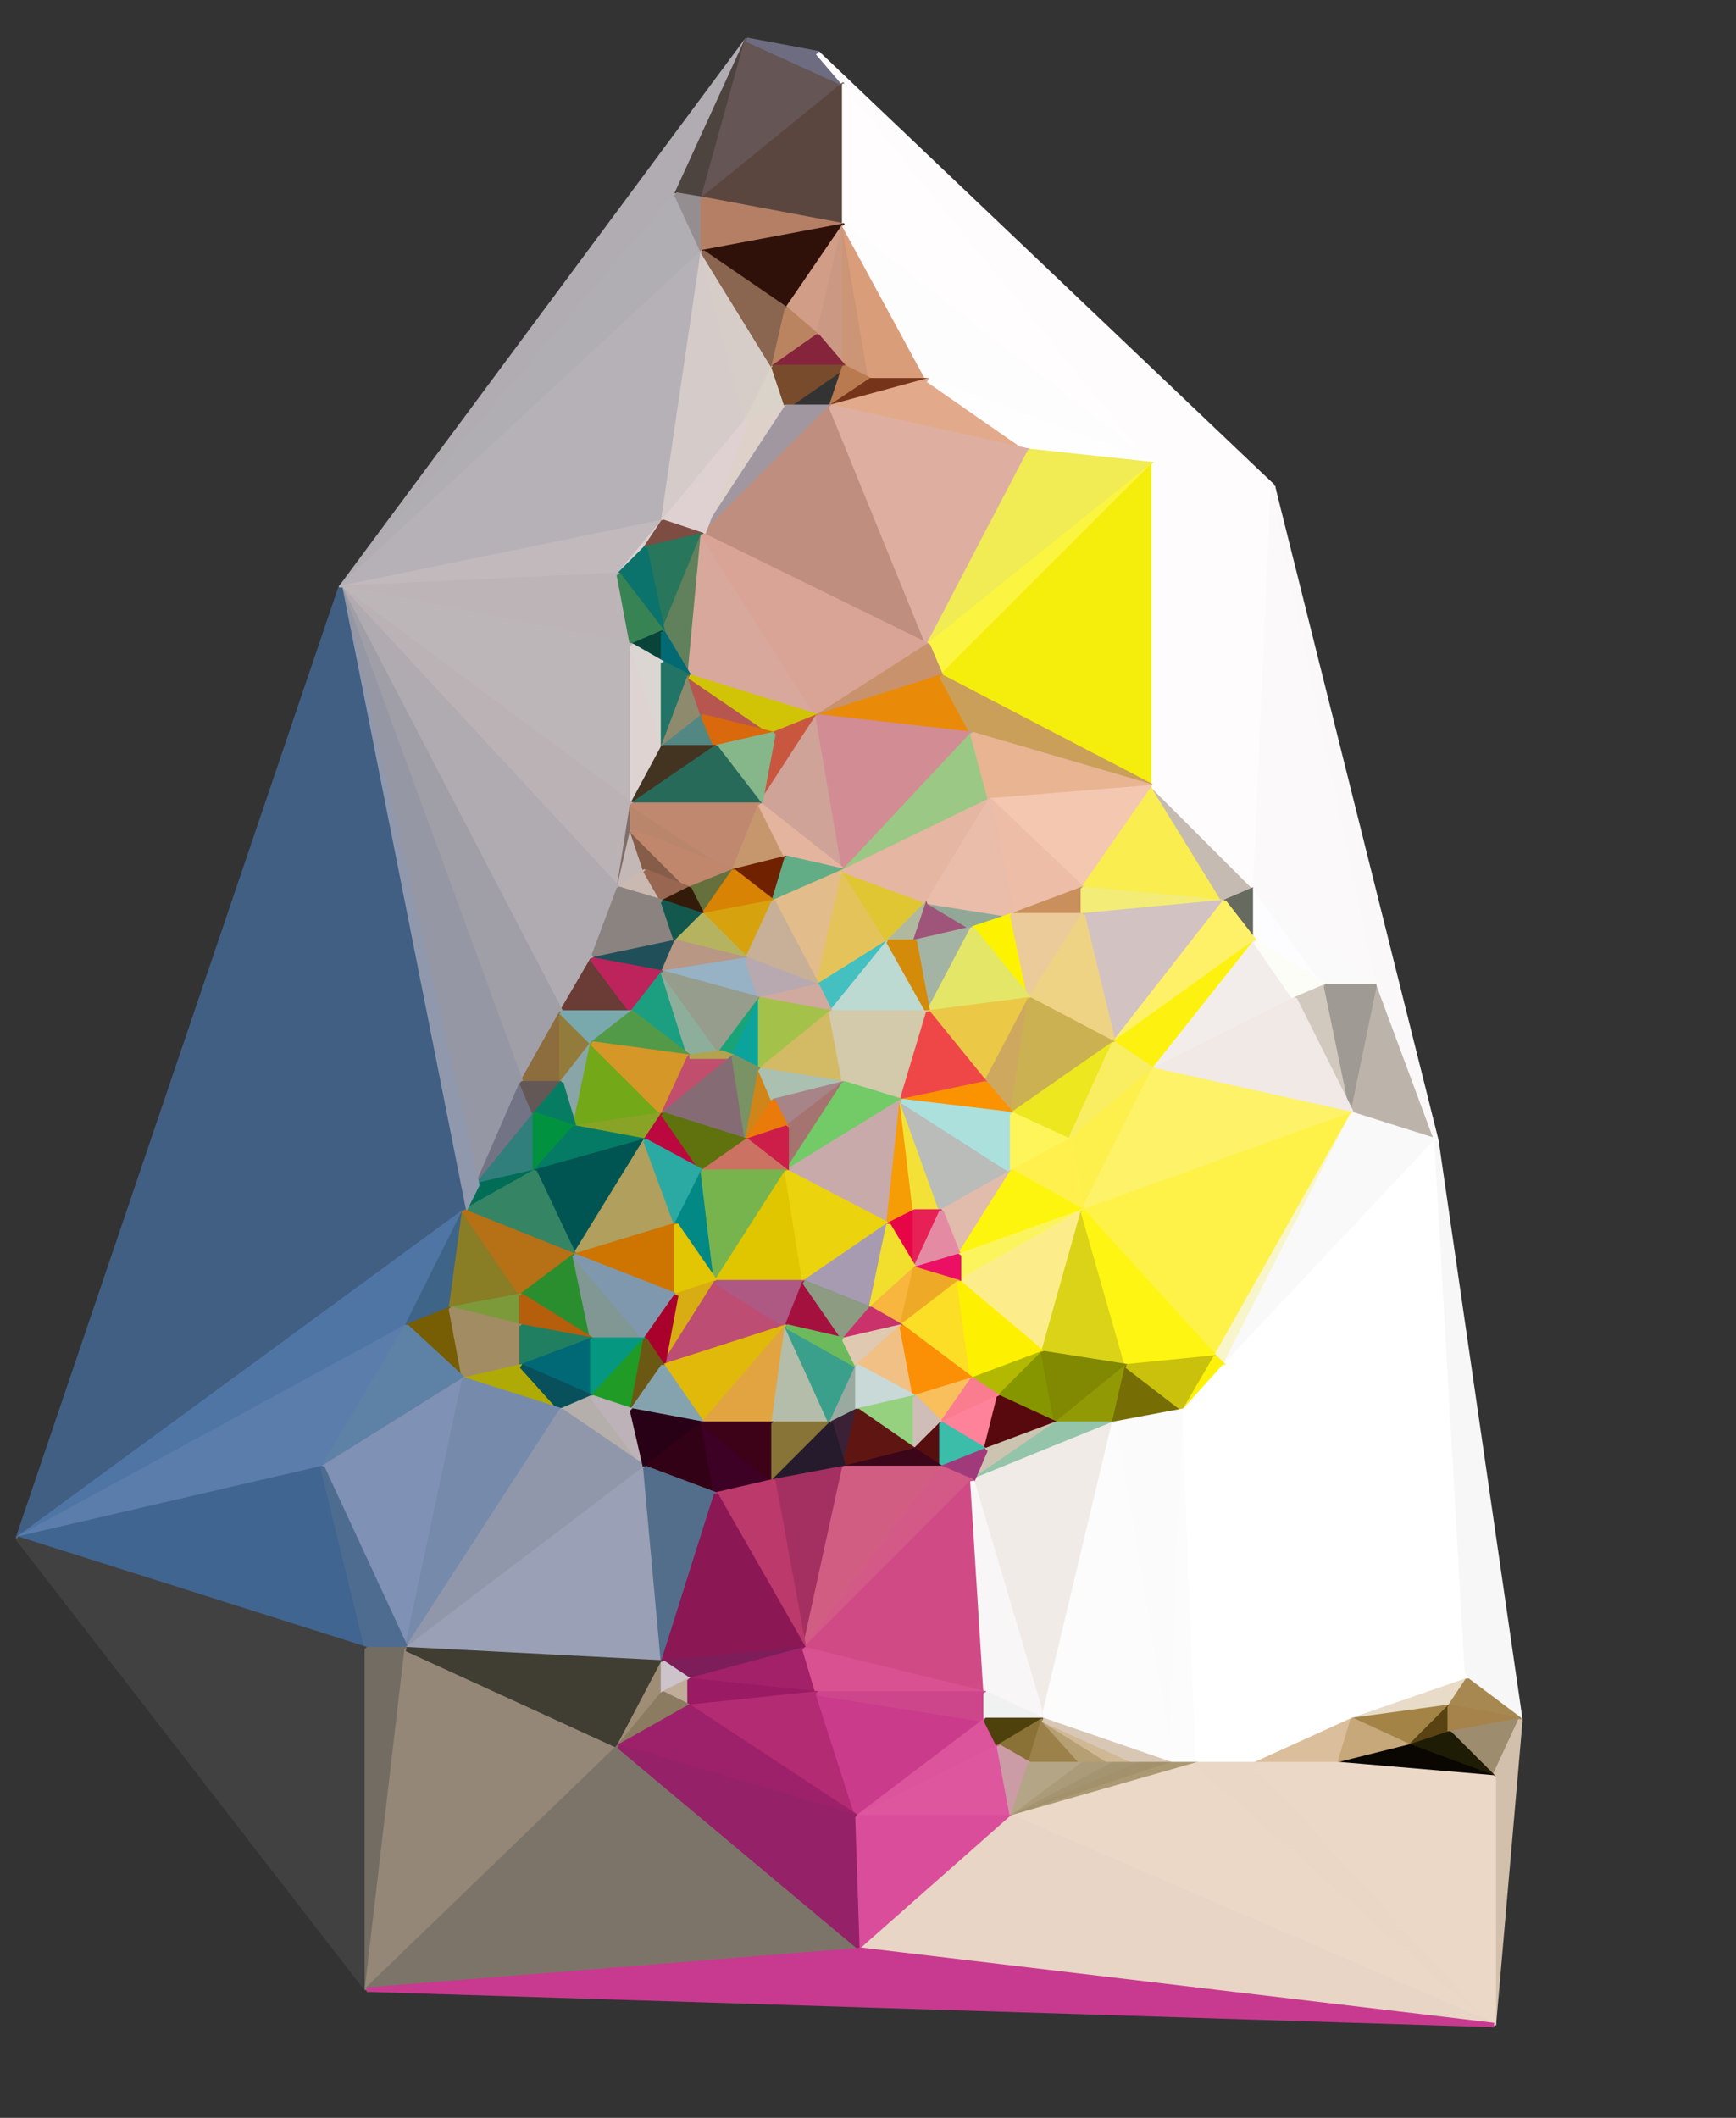 

	<svg shape-rendering="geometricPrecision" id="svgElem" xmlns="http://www.w3.org/2000/svg" width="392.78" height="479"><rect width="100%" height="100%" fill="#333333" stroke="none"/><g id="polygons"><polygon points="169,9,77,133,153,44" style="fill:rgb(177,172,178);stroke-linejoin:bevel;stroke-width: 1px;stroke: rgb(177,172,178);"></polygon><polygon points="169,9,153,44,159,45" style="fill:rgb(77,68,63);stroke-linejoin:bevel;stroke-width: 1px;stroke: rgb(77,68,63);"></polygon><polygon points="169,9,159,45,191,19" style="fill:rgb(101,85,85);stroke-linejoin:bevel;stroke-width: 1px;stroke: rgb(101,85,85);"></polygon><polygon points="169,9,191,19,185,12" style="fill:rgb(110,108,129);stroke-linejoin:bevel;stroke-width: 1px;stroke: rgb(110,108,129);"></polygon><polygon points="185,12,191,19,288,110" style="fill:rgb(254,252,253);stroke-linejoin:bevel;stroke-width: 1px;stroke: rgb(254,252,253);"></polygon><polygon points="191,19,159,45,191,51" style="fill:rgb(91,70,63);stroke-linejoin:bevel;stroke-width: 1px;stroke: rgb(91,70,63);"></polygon><polygon points="191,19,191,51,261,105" style="fill:rgb(255,253,254);stroke-linejoin:bevel;stroke-width: 1px;stroke: rgb(255,253,254);"></polygon><polygon points="191,19,261,105,288,110" style="fill:rgb(254,252,253);stroke-linejoin:bevel;stroke-width: 1px;stroke: rgb(254,252,253);"></polygon><polygon points="153,44,77,133,159,57" style="fill:rgb(177,174,179);stroke-linejoin:bevel;stroke-width: 1px;stroke: rgb(177,174,179);"></polygon><polygon points="153,44,159,57,159,45" style="fill:rgb(148,142,145);stroke-linejoin:bevel;stroke-width: 1px;stroke: rgb(148,142,145);"></polygon><polygon points="191,51,159,45,159,57" style="fill:rgb(181,127,101);stroke-linejoin:bevel;stroke-width: 1px;stroke: rgb(181,127,101);"></polygon><polygon points="191,51,159,57,178,70" style="fill:rgb(47,17,10);stroke-linejoin:bevel;stroke-width: 1px;stroke: rgb(47,17,10);"></polygon><polygon points="191,51,178,70,185,76" style="fill:rgb(209,157,134);stroke-linejoin:bevel;stroke-width: 1px;stroke: rgb(209,157,134);"></polygon><polygon points="191,51,185,76,191,83" style="fill:rgb(203,153,131);stroke-linejoin:bevel;stroke-width: 1px;stroke: rgb(203,153,131);"></polygon><polygon points="191,51,191,83,197,86" style="fill:rgb(204,149,117);stroke-linejoin:bevel;stroke-width: 1px;stroke: rgb(204,149,117);"></polygon><polygon points="191,51,197,86,210,86" style="fill:rgb(218,157,122);stroke-linejoin:bevel;stroke-width: 1px;stroke: rgb(218,157,122);"></polygon><polygon points="191,51,210,86,261,105" style="fill:rgb(254,253,254);stroke-linejoin:bevel;stroke-width: 1px;stroke: rgb(254,253,254);"></polygon><polygon points="159,57,77,133,150,118" style="fill:rgb(182,177,183);stroke-linejoin:bevel;stroke-width: 1px;stroke: rgb(182,177,183);"></polygon><polygon points="159,57,150,118,169,95" style="fill:rgb(213,203,201);stroke-linejoin:bevel;stroke-width: 1px;stroke: rgb(213,203,201);"></polygon><polygon points="159,57,169,95,175,83" style="fill:rgb(215,205,200);stroke-linejoin:bevel;stroke-width: 1px;stroke: rgb(215,205,200);"></polygon><polygon points="159,57,175,83,178,70" style="fill:rgb(138,101,79);stroke-linejoin:bevel;stroke-width: 1px;stroke: rgb(138,101,79);"></polygon><polygon points="178,70,175,83,185,76" style="fill:rgb(186,132,97);stroke-linejoin:bevel;stroke-width: 1px;stroke: rgb(186,132,97);"></polygon><polygon points="185,76,175,83,191,83" style="fill:rgb(134,36,60);stroke-linejoin:bevel;stroke-width: 1px;stroke: rgb(134,36,60);"></polygon><polygon points="175,83,169,95,178,92" style="fill:rgb(218,211,201);stroke-linejoin:bevel;stroke-width: 1px;stroke: rgb(218,211,201);"></polygon><polygon points="175,83,178,92,191,83" style="fill:rgb(119,75,44);stroke-linejoin:bevel;stroke-width: 1px;stroke: rgb(119,75,44);"></polygon><polygon points="191,83,188,92,197,86" style="fill:rgb(185,122,80);stroke-linejoin:bevel;stroke-width: 1px;stroke: rgb(185,122,80);"></polygon><polygon points="197,86,188,92,210,86" style="fill:rgb(118,53,27);stroke-linejoin:bevel;stroke-width: 1px;stroke: rgb(118,53,27);"></polygon><polygon points="210,86,188,92,233,102" style="fill:rgb(226,170,139);stroke-linejoin:bevel;stroke-width: 1px;stroke: rgb(226,170,139);"></polygon><polygon points="210,86,233,102,261,105" style="fill:rgb(254,254,255);stroke-linejoin:bevel;stroke-width: 1px;stroke: rgb(254,254,255);"></polygon><polygon points="178,92,169,95,159,121" style="fill:rgb(221,209,202);stroke-linejoin:bevel;stroke-width: 1px;stroke: rgb(221,209,202);"></polygon><polygon points="178,92,159,121,188,92" style="fill:rgb(161,151,160);stroke-linejoin:bevel;stroke-width: 1px;stroke: rgb(161,151,160);"></polygon><polygon points="188,92,159,121,210,146" style="fill:rgb(191,142,127);stroke-linejoin:bevel;stroke-width: 1px;stroke: rgb(191,142,127);"></polygon><polygon points="188,92,210,146,233,102" style="fill:rgb(222,175,161);stroke-linejoin:bevel;stroke-width: 1px;stroke: rgb(222,175,161);"></polygon><polygon points="169,95,150,118,159,121" style="fill:rgb(223,209,209);stroke-linejoin:bevel;stroke-width: 1px;stroke: rgb(223,209,209);"></polygon><polygon points="233,102,210,146,261,105" style="fill:rgb(241,235,84);stroke-linejoin:bevel;stroke-width: 1px;stroke: rgb(241,235,84);"></polygon><polygon points="261,105,210,146,213,153" style="fill:rgb(251,245,65);stroke-linejoin:bevel;stroke-width: 1px;stroke: rgb(251,245,65);"></polygon><polygon points="261,105,213,153,261,178" style="fill:rgb(245,237,11);stroke-linejoin:bevel;stroke-width: 1px;stroke: rgb(245,237,11);"></polygon><polygon points="261,105,261,178,288,110" style="fill:rgb(254,252,253);stroke-linejoin:bevel;stroke-width: 1px;stroke: rgb(254,252,253);"></polygon><polygon points="150,118,77,133,140,130" style="fill:rgb(193,185,187);stroke-linejoin:bevel;stroke-width: 1px;stroke: rgb(193,185,187);"></polygon><polygon points="150,118,140,130,146,124" style="fill:rgb(219,209,209);stroke-linejoin:bevel;stroke-width: 1px;stroke: rgb(219,209,209);"></polygon><polygon points="150,118,146,124,159,121" style="fill:rgb(125,76,67);stroke-linejoin:bevel;stroke-width: 1px;stroke: rgb(125,76,67);"></polygon><polygon points="159,121,146,124,150,143" style="fill:rgb(40,118,91);stroke-linejoin:bevel;stroke-width: 1px;stroke: rgb(40,118,91);"></polygon><polygon points="159,121,150,143,156,153" style="fill:rgb(96,129,92);stroke-linejoin:bevel;stroke-width: 1px;stroke: rgb(96,129,92);"></polygon><polygon points="159,121,156,153,185,162" style="fill:rgb(216,168,156);stroke-linejoin:bevel;stroke-width: 1px;stroke: rgb(216,168,156);"></polygon><polygon points="159,121,185,162,210,146" style="fill:rgb(217,164,150);stroke-linejoin:bevel;stroke-width: 1px;stroke: rgb(217,164,150);"></polygon><polygon points="146,124,140,130,150,143" style="fill:rgb(11,115,108);stroke-linejoin:bevel;stroke-width: 1px;stroke: rgb(11,115,108);"></polygon><polygon points="140,130,77,133,143,146" style="fill:rgb(189,180,183);stroke-linejoin:bevel;stroke-width: 1px;stroke: rgb(189,180,183);"></polygon><polygon points="140,130,143,146,150,143" style="fill:rgb(56,131,83);stroke-linejoin:bevel;stroke-width: 1px;stroke: rgb(56,131,83);"></polygon><polygon points="150,143,143,146,150,150" style="fill:rgb(8,68,57);stroke-linejoin:bevel;stroke-width: 1px;stroke: rgb(8,68,57);"></polygon><polygon points="150,143,150,150,156,153" style="fill:rgb(3,106,115);stroke-linejoin:bevel;stroke-width: 1px;stroke: rgb(3,106,115);"></polygon><polygon points="143,146,77,133,143,182" style="fill:rgb(189,182,185);stroke-linejoin:bevel;stroke-width: 1px;stroke: rgb(189,182,185);"></polygon><polygon points="143,146,143,182,150,169" style="fill:rgb(222,211,209);stroke-linejoin:bevel;stroke-width: 1px;stroke: rgb(222,211,209);"></polygon><polygon points="143,146,150,169,150,150" style="fill:rgb(220,214,210);stroke-linejoin:bevel;stroke-width: 1px;stroke: rgb(220,214,210);"></polygon><polygon points="210,146,185,162,213,153" style="fill:rgb(200,147,108);stroke-linejoin:bevel;stroke-width: 1px;stroke: rgb(200,147,108);"></polygon><polygon points="150,150,150,169,156,153" style="fill:rgb(33,116,102);stroke-linejoin:bevel;stroke-width: 1px;stroke: rgb(33,116,102);"></polygon><polygon points="156,153,150,169,159,162" style="fill:rgb(142,138,109);stroke-linejoin:bevel;stroke-width: 1px;stroke: rgb(142,138,109);"></polygon><polygon points="156,153,159,162,175,166" style="fill:rgb(183,86,79);stroke-linejoin:bevel;stroke-width: 1px;stroke: rgb(183,86,79);"></polygon><polygon points="156,153,175,166,185,162" style="fill:rgb(209,196,6);stroke-linejoin:bevel;stroke-width: 1px;stroke: rgb(209,196,6);"></polygon><polygon points="213,153,185,162,220,166" style="fill:rgb(233,139,9);stroke-linejoin:bevel;stroke-width: 1px;stroke: rgb(233,139,9);"></polygon><polygon points="213,153,220,166,261,178" style="fill:rgb(201,159,90);stroke-linejoin:bevel;stroke-width: 1px;stroke: rgb(201,159,90);"></polygon><polygon points="159,162,150,169,162,169" style="fill:rgb(82,135,132);stroke-linejoin:bevel;stroke-width: 1px;stroke: rgb(82,135,132);"></polygon><polygon points="159,162,162,169,175,166" style="fill:rgb(217,105,12);stroke-linejoin:bevel;stroke-width: 1px;stroke: rgb(217,105,12);"></polygon><polygon points="185,162,175,166,172,182" style="fill:rgb(201,87,64);stroke-linejoin:bevel;stroke-width: 1px;stroke: rgb(201,87,64);"></polygon><polygon points="185,162,172,182,191,197" style="fill:rgb(208,163,153);stroke-linejoin:bevel;stroke-width: 1px;stroke: rgb(208,163,153);"></polygon><polygon points="185,162,191,197,220,166" style="fill:rgb(210,140,147);stroke-linejoin:bevel;stroke-width: 1px;stroke: rgb(210,140,147);"></polygon><polygon points="175,166,162,169,172,182" style="fill:rgb(133,183,139);stroke-linejoin:bevel;stroke-width: 1px;stroke: rgb(133,183,139);"></polygon><polygon points="220,166,191,197,224,181" style="fill:rgb(155,200,132);stroke-linejoin:bevel;stroke-width: 1px;stroke: rgb(155,200,132);"></polygon><polygon points="220,166,224,181,261,178" style="fill:rgb(232,180,146);stroke-linejoin:bevel;stroke-width: 1px;stroke: rgb(232,180,146);"></polygon><polygon points="150,169,143,182,162,169" style="fill:rgb(67,52,34);stroke-linejoin:bevel;stroke-width: 1px;stroke: rgb(67,52,34);"></polygon><polygon points="162,169,143,182,172,182" style="fill:rgb(40,106,89);stroke-linejoin:bevel;stroke-width: 1px;stroke: rgb(40,106,89);"></polygon><polygon points="261,178,224,181,245,201" style="fill:rgb(244,199,176);stroke-linejoin:bevel;stroke-width: 1px;stroke: rgb(244,199,176);"></polygon><polygon points="261,178,245,201,277,204" style="fill:rgb(250,237,79);stroke-linejoin:bevel;stroke-width: 1px;stroke: rgb(250,237,79);"></polygon><polygon points="261,178,277,204,284,201" style="fill:rgb(197,187,178);stroke-linejoin:bevel;stroke-width: 1px;stroke: rgb(197,187,178);"></polygon><polygon points="261,178,284,201,288,110" style="fill:rgb(254,252,253);stroke-linejoin:bevel;stroke-width: 1px;stroke: rgb(254,252,253);"></polygon><polygon points="143,182,77,133,140,201" style="fill:rgb(187,178,182);stroke-linejoin:bevel;stroke-width: 1px;stroke: rgb(187,178,182);"></polygon><polygon points="143,182,140,201,143,188" style="fill:rgb(126,109,105);stroke-linejoin:bevel;stroke-width: 1px;stroke: rgb(126,109,105);"></polygon><polygon points="143,182,143,188,166,197" style="fill:rgb(186,134,107);stroke-linejoin:bevel;stroke-width: 1px;stroke: rgb(186,134,107);"></polygon><polygon points="143,182,166,197,172,182" style="fill:rgb(192,136,111);stroke-linejoin:bevel;stroke-width: 1px;stroke: rgb(192,136,111);"></polygon><polygon points="172,182,166,197,178,194" style="fill:rgb(198,150,109);stroke-linejoin:bevel;stroke-width: 1px;stroke: rgb(198,150,109);"></polygon><polygon points="172,182,178,194,191,197" style="fill:rgb(228,180,159);stroke-linejoin:bevel;stroke-width: 1px;stroke: rgb(228,180,159);"></polygon><polygon points="143,188,140,201,146,197" style="fill:rgb(196,184,182);stroke-linejoin:bevel;stroke-width: 1px;stroke: rgb(196,184,182);"></polygon><polygon points="143,188,146,197,156,201" style="fill:rgb(133,93,73);stroke-linejoin:bevel;stroke-width: 1px;stroke: rgb(133,93,73);"></polygon><polygon points="143,188,156,201,166,197" style="fill:rgb(192,135,109);stroke-linejoin:bevel;stroke-width: 1px;stroke: rgb(192,135,109);"></polygon><polygon points="178,194,166,197,175,204" style="fill:rgb(112,33,0);stroke-linejoin:bevel;stroke-width: 1px;stroke: rgb(112,33,0);"></polygon><polygon points="178,194,175,204,191,197" style="fill:rgb(98,172,134);stroke-linejoin:bevel;stroke-width: 1px;stroke: rgb(98,172,134);"></polygon><polygon points="146,197,140,201,150,204" style="fill:rgb(202,185,177);stroke-linejoin:bevel;stroke-width: 1px;stroke: rgb(202,185,177);"></polygon><polygon points="146,197,150,204,156,201" style="fill:rgb(153,102,81);stroke-linejoin:bevel;stroke-width: 1px;stroke: rgb(153,102,81);"></polygon><polygon points="166,197,156,201,159,207" style="fill:rgb(101,112,61);stroke-linejoin:bevel;stroke-width: 1px;stroke: rgb(101,112,61);"></polygon><polygon points="166,197,159,207,175,204" style="fill:rgb(216,131,4);stroke-linejoin:bevel;stroke-width: 1px;stroke: rgb(216,131,4);"></polygon><polygon points="191,197,175,204,185,223" style="fill:rgb(226,188,138);stroke-linejoin:bevel;stroke-width: 1px;stroke: rgb(226,188,138);"></polygon><polygon points="191,197,185,223,201,213" style="fill:rgb(229,195,91);stroke-linejoin:bevel;stroke-width: 1px;stroke: rgb(229,195,91);"></polygon><polygon points="191,197,201,213,210,204" style="fill:rgb(225,198,51);stroke-linejoin:bevel;stroke-width: 1px;stroke: rgb(225,198,51);"></polygon><polygon points="191,197,210,204,224,181" style="fill:rgb(229,182,162);stroke-linejoin:bevel;stroke-width: 1px;stroke: rgb(229,182,162);"></polygon><polygon points="140,201,77,133,134,217" style="fill:rgb(176,171,176);stroke-linejoin:bevel;stroke-width: 1px;stroke: rgb(176,171,176);"></polygon><polygon points="140,201,134,217,150,204" style="fill:rgb(138,131,128);stroke-linejoin:bevel;stroke-width: 1px;stroke: rgb(138,131,128);"></polygon><polygon points="156,201,150,204,159,207" style="fill:rgb(51,27,9);stroke-linejoin:bevel;stroke-width: 1px;stroke: rgb(51,27,9);"></polygon><polygon points="245,201,224,181,229,207" style="fill:rgb(237,189,167);stroke-linejoin:bevel;stroke-width: 1px;stroke: rgb(237,189,167);"></polygon><polygon points="245,201,229,207,245,207" style="fill:rgb(201,144,94);stroke-linejoin:bevel;stroke-width: 1px;stroke: rgb(201,144,94);"></polygon><polygon points="245,201,245,207,277,204" style="fill:rgb(243,236,118);stroke-linejoin:bevel;stroke-width: 1px;stroke: rgb(243,236,118);"></polygon><polygon points="284,201,277,204,284,213" style="fill:rgb(102,106,95);stroke-linejoin:bevel;stroke-width: 1px;stroke: rgb(102,106,95);"></polygon><polygon points="284,201,284,213,300,223" style="fill:rgb(253,253,255);stroke-linejoin:bevel;stroke-width: 1px;stroke: rgb(253,253,255);"></polygon><polygon points="284,201,300,223,312,223" style="fill:rgb(250,250,250);stroke-linejoin:bevel;stroke-width: 1px;stroke: rgb(250,250,250);"></polygon><polygon points="284,201,312,223,288,110" style="fill:rgb(251,249,250);stroke-linejoin:bevel;stroke-width: 1px;stroke: rgb(251,249,250);"></polygon><polygon points="150,204,134,217,153,213" style="fill:rgb(138,131,128);stroke-linejoin:bevel;stroke-width: 1px;stroke: rgb(138,131,128);"></polygon><polygon points="150,204,153,213,159,207" style="fill:rgb(19,88,77);stroke-linejoin:bevel;stroke-width: 1px;stroke: rgb(19,88,77);"></polygon><polygon points="175,204,159,207,169,217" style="fill:rgb(214,163,15);stroke-linejoin:bevel;stroke-width: 1px;stroke: rgb(214,163,15);"></polygon><polygon points="175,204,169,217,185,223" style="fill:rgb(199,176,151);stroke-linejoin:bevel;stroke-width: 1px;stroke: rgb(199,176,151);"></polygon><polygon points="210,204,201,213,207,213" style="fill:rgb(176,185,160);stroke-linejoin:bevel;stroke-width: 1px;stroke: rgb(176,185,160);"></polygon><polygon points="210,204,207,213,220,210" style="fill:rgb(158,85,121);stroke-linejoin:bevel;stroke-width: 1px;stroke: rgb(158,85,121);"></polygon><polygon points="210,204,220,210,229,207" style="fill:rgb(145,168,151);stroke-linejoin:bevel;stroke-width: 1px;stroke: rgb(145,168,151);"></polygon><polygon points="210,204,229,207,224,181" style="fill:rgb(234,189,170);stroke-linejoin:bevel;stroke-width: 1px;stroke: rgb(234,189,170);"></polygon><polygon points="277,204,245,207,252,236" style="fill:rgb(210,194,194);stroke-linejoin:bevel;stroke-width: 1px;stroke: rgb(210,194,194);"></polygon><polygon points="277,204,252,236,284,213" style="fill:rgb(254,241,104);stroke-linejoin:bevel;stroke-width: 1px;stroke: rgb(254,241,104);"></polygon><polygon points="159,207,153,213,169,217" style="fill:rgb(182,179,96);stroke-linejoin:bevel;stroke-width: 1px;stroke: rgb(182,179,96);"></polygon><polygon points="229,207,220,210,233,226" style="fill:rgb(253,243,0);stroke-linejoin:bevel;stroke-width: 1px;stroke: rgb(253,243,0);"></polygon><polygon points="229,207,233,226,245,207" style="fill:rgb(235,203,153);stroke-linejoin:bevel;stroke-width: 1px;stroke: rgb(235,203,153);"></polygon><polygon points="245,207,233,226,252,236" style="fill:rgb(239,211,132);stroke-linejoin:bevel;stroke-width: 1px;stroke: rgb(239,211,132);"></polygon><polygon points="220,210,207,213,210,229" style="fill:rgb(164,180,164);stroke-linejoin:bevel;stroke-width: 1px;stroke: rgb(164,180,164);"></polygon><polygon points="220,210,210,229,233,226" style="fill:rgb(228,230,104);stroke-linejoin:bevel;stroke-width: 1px;stroke: rgb(228,230,104);"></polygon><polygon points="153,213,134,217,150,220" style="fill:rgb(32,79,90);stroke-linejoin:bevel;stroke-width: 1px;stroke: rgb(32,79,90);"></polygon><polygon points="153,213,150,220,169,217" style="fill:rgb(184,151,133);stroke-linejoin:bevel;stroke-width: 1px;stroke: rgb(184,151,133);"></polygon><polygon points="201,213,185,223,188,229" style="fill:rgb(67,192,191);stroke-linejoin:bevel;stroke-width: 1px;stroke: rgb(67,192,191);"></polygon><polygon points="201,213,188,229,210,229" style="fill:rgb(188,217,210);stroke-linejoin:bevel;stroke-width: 1px;stroke: rgb(188,217,210);"></polygon><polygon points="201,213,210,229,207,213" style="fill:rgb(211,139,9);stroke-linejoin:bevel;stroke-width: 1px;stroke: rgb(211,139,9);"></polygon><polygon points="284,213,252,236,261,242" style="fill:rgb(253,242,15);stroke-linejoin:bevel;stroke-width: 1px;stroke: rgb(253,242,15);"></polygon><polygon points="284,213,261,242,293,226" style="fill:rgb(242,237,234);stroke-linejoin:bevel;stroke-width: 1px;stroke: rgb(242,237,234);"></polygon><polygon points="284,213,293,226,300,223" style="fill:rgb(253,253,247);stroke-linejoin:bevel;stroke-width: 1px;stroke: rgb(253,253,247);"></polygon><polygon points="134,217,77,133,127,229" style="fill:rgb(176,171,176);stroke-linejoin:bevel;stroke-width: 1px;stroke: rgb(176,171,176);"></polygon><polygon points="134,217,127,229,143,229" style="fill:rgb(107,59,54);stroke-linejoin:bevel;stroke-width: 1px;stroke: rgb(107,59,54);"></polygon><polygon points="134,217,143,229,150,220" style="fill:rgb(189,36,92);stroke-linejoin:bevel;stroke-width: 1px;stroke: rgb(189,36,92);"></polygon><polygon points="169,217,150,220,172,226" style="fill:rgb(150,178,196);stroke-linejoin:bevel;stroke-width: 1px;stroke: rgb(150,178,196);"></polygon><polygon points="169,217,172,226,185,223" style="fill:rgb(184,169,176);stroke-linejoin:bevel;stroke-width: 1px;stroke: rgb(184,169,176);"></polygon><polygon points="150,220,143,229,156,239" style="fill:rgb(27,159,128);stroke-linejoin:bevel;stroke-width: 1px;stroke: rgb(27,159,128);"></polygon><polygon points="150,220,156,239,163,238" style="fill:rgb(142,174,156);stroke-linejoin:bevel;stroke-width: 1px;stroke: rgb(142,174,156);"></polygon><polygon points="150,220,163,238,172,226" style="fill:rgb(150,157,140);stroke-linejoin:bevel;stroke-width: 1px;stroke: rgb(150,157,140);"></polygon><polygon points="185,223,172,226,188,229" style="fill:rgb(208,170,158);stroke-linejoin:bevel;stroke-width: 1px;stroke: rgb(208,170,158);"></polygon><polygon points="300,223,293,226,306,252" style="fill:rgb(209,201,190);stroke-linejoin:bevel;stroke-width: 1px;stroke: rgb(209,201,190);"></polygon><polygon points="300,223,306,252,312,223" style="fill:rgb(159,154,148);stroke-linejoin:bevel;stroke-width: 1px;stroke: rgb(159,154,148);"></polygon><polygon points="312,223,306,252,325,258" style="fill:rgb(188,180,170);stroke-linejoin:bevel;stroke-width: 1px;stroke: rgb(188,180,170);"></polygon><polygon points="312,223,325,258,288,110" style="fill:rgb(250,248,249);stroke-linejoin:bevel;stroke-width: 1px;stroke: rgb(250,248,249);"></polygon><polygon points="172,226,163,238,166,239" style="fill:rgb(25,164,120);stroke-linejoin:bevel;stroke-width: 1px;stroke: rgb(25,164,120);"></polygon><polygon points="172,226,166,239,172,242" style="fill:rgb(11,163,155);stroke-linejoin:bevel;stroke-width: 1px;stroke: rgb(11,163,155);"></polygon><polygon points="172,226,172,242,188,229" style="fill:rgb(164,194,74);stroke-linejoin:bevel;stroke-width: 1px;stroke: rgb(164,194,74);"></polygon><polygon points="233,226,210,229,223,245" style="fill:rgb(235,200,70);stroke-linejoin:bevel;stroke-width: 1px;stroke: rgb(235,200,70);"></polygon><polygon points="233,226,223,245,229,252" style="fill:rgb(206,168,95);stroke-linejoin:bevel;stroke-width: 1px;stroke: rgb(206,168,95);"></polygon><polygon points="233,226,229,252,252,236" style="fill:rgb(203,177,81);stroke-linejoin:bevel;stroke-width: 1px;stroke: rgb(203,177,81);"></polygon><polygon points="293,226,261,242,306,252" style="fill:rgb(240,233,230);stroke-linejoin:bevel;stroke-width: 1px;stroke: rgb(240,233,230);"></polygon><polygon points="127,229,77,133,118,245" style="fill:rgb(160,159,167);stroke-linejoin:bevel;stroke-width: 1px;stroke: rgb(160,159,167);"></polygon><polygon points="127,229,118,245,127,245" style="fill:rgb(141,108,61);stroke-linejoin:bevel;stroke-width: 1px;stroke: rgb(141,108,61);"></polygon><polygon points="127,229,127,245,134,236" style="fill:rgb(147,123,59);stroke-linejoin:bevel;stroke-width: 1px;stroke: rgb(147,123,59);"></polygon><polygon points="127,229,134,236,143,229" style="fill:rgb(122,169,173);stroke-linejoin:bevel;stroke-width: 1px;stroke: rgb(122,169,173);"></polygon><polygon points="143,229,134,236,156,239" style="fill:rgb(83,154,72);stroke-linejoin:bevel;stroke-width: 1px;stroke: rgb(83,154,72);"></polygon><polygon points="188,229,172,242,191,245" style="fill:rgb(211,186,100);stroke-linejoin:bevel;stroke-width: 1px;stroke: rgb(211,186,100);"></polygon><polygon points="188,229,191,245,210,229" style="fill:rgb(211,201,171);stroke-linejoin:bevel;stroke-width: 1px;stroke: rgb(211,201,171);"></polygon><polygon points="210,229,191,245,204,249" style="fill:rgb(211,201,171);stroke-linejoin:bevel;stroke-width: 1px;stroke: rgb(211,201,171);"></polygon><polygon points="210,229,204,249,223,245" style="fill:rgb(239,71,72);stroke-linejoin:bevel;stroke-width: 1px;stroke: rgb(239,71,72);"></polygon><polygon points="134,236,127,245,130,255" style="fill:rgb(138,165,167);stroke-linejoin:bevel;stroke-width: 1px;stroke: rgb(138,165,167);"></polygon><polygon points="134,236,130,255,150,252" style="fill:rgb(115,168,24);stroke-linejoin:bevel;stroke-width: 1px;stroke: rgb(115,168,24);"></polygon><polygon points="134,236,150,252,156,239" style="fill:rgb(213,151,39);stroke-linejoin:bevel;stroke-width: 1px;stroke: rgb(213,151,39);"></polygon><polygon points="252,236,229,252,242,258" style="fill:rgb(237,231,32);stroke-linejoin:bevel;stroke-width: 1px;stroke: rgb(237,231,32);"></polygon><polygon points="252,236,242,258,261,242" style="fill:rgb(249,237,98);stroke-linejoin:bevel;stroke-width: 1px;stroke: rgb(249,237,98);"></polygon><polygon points="156,239,150,252,166,239" style="fill:rgb(194,78,110);stroke-linejoin:bevel;stroke-width: 1px;stroke: rgb(194,78,110);"></polygon><polygon points="156,239,166,239,163,238" style="fill:rgb(177,163,80);stroke-linejoin:bevel;stroke-width: 1px;stroke: rgb(177,163,80);"></polygon><polygon points="166,239,150,252,169,258" style="fill:rgb(133,108,116);stroke-linejoin:bevel;stroke-width: 1px;stroke: rgb(133,108,116);"></polygon><polygon points="166,239,169,258,172,242" style="fill:rgb(121,147,101);stroke-linejoin:bevel;stroke-width: 1px;stroke: rgb(121,147,101);"></polygon><polygon points="172,242,169,258,175,249" style="fill:rgb(207,133,23);stroke-linejoin:bevel;stroke-width: 1px;stroke: rgb(207,133,23);"></polygon><polygon points="172,242,175,249,191,245" style="fill:rgb(171,192,176);stroke-linejoin:bevel;stroke-width: 1px;stroke: rgb(171,192,176);"></polygon><polygon points="261,242,242,258,245,274" style="fill:rgb(253,240,77);stroke-linejoin:bevel;stroke-width: 1px;stroke: rgb(253,240,77);"></polygon><polygon points="261,242,245,274,306,252" style="fill:rgb(254,242,104);stroke-linejoin:bevel;stroke-width: 1px;stroke: rgb(254,242,104);"></polygon><polygon points="118,245,77,133,108,268" style="fill:rgb(149,151,164);stroke-linejoin:bevel;stroke-width: 1px;stroke: rgb(149,151,164);"></polygon><polygon points="118,245,108,268,121,252" style="fill:rgb(114,115,132);stroke-linejoin:bevel;stroke-width: 1px;stroke: rgb(114,115,132);"></polygon><polygon points="118,245,121,252,127,245" style="fill:rgb(99,88,85);stroke-linejoin:bevel;stroke-width: 1px;stroke: rgb(99,88,85);"></polygon><polygon points="127,245,121,252,130,255" style="fill:rgb(6,125,98);stroke-linejoin:bevel;stroke-width: 1px;stroke: rgb(6,125,98);"></polygon><polygon points="191,245,175,249,178,255" style="fill:rgb(167,132,136);stroke-linejoin:bevel;stroke-width: 1px;stroke: rgb(167,132,136);"></polygon><polygon points="191,245,178,255,178,265" style="fill:rgb(165,116,112);stroke-linejoin:bevel;stroke-width: 1px;stroke: rgb(165,116,112);"></polygon><polygon points="191,245,178,265,204,249" style="fill:rgb(114,203,102);stroke-linejoin:bevel;stroke-width: 1px;stroke: rgb(114,203,102);"></polygon><polygon points="223,245,204,249,229,252" style="fill:rgb(251,146,0);stroke-linejoin:bevel;stroke-width: 1px;stroke: rgb(251,146,0);"></polygon><polygon points="175,249,169,258,178,255" style="fill:rgb(234,122,10);stroke-linejoin:bevel;stroke-width: 1px;stroke: rgb(234,122,10);"></polygon><polygon points="204,249,178,265,201,277" style="fill:rgb(201,170,170);stroke-linejoin:bevel;stroke-width: 1px;stroke: rgb(201,170,170);"></polygon><polygon points="204,249,201,277,207,274" style="fill:rgb(246,156,5);stroke-linejoin:bevel;stroke-width: 1px;stroke: rgb(246,156,5);"></polygon><polygon points="204,249,207,274,213,274" style="fill:rgb(243,225,56);stroke-linejoin:bevel;stroke-width: 1px;stroke: rgb(243,225,56);"></polygon><polygon points="204,249,213,274,229,265" style="fill:rgb(185,188,185);stroke-linejoin:bevel;stroke-width: 1px;stroke: rgb(185,188,185);"></polygon><polygon points="204,249,229,265,229,252" style="fill:rgb(172,224,220);stroke-linejoin:bevel;stroke-width: 1px;stroke: rgb(172,224,220);"></polygon><polygon points="121,252,108,268,121,265" style="fill:rgb(48,127,125);stroke-linejoin:bevel;stroke-width: 1px;stroke: rgb(48,127,125);"></polygon><polygon points="121,252,121,265,130,255" style="fill:rgb(1,146,63);stroke-linejoin:bevel;stroke-width: 1px;stroke: rgb(1,146,63);"></polygon><polygon points="150,252,130,255,146,258" style="fill:rgb(137,163,38);stroke-linejoin:bevel;stroke-width: 1px;stroke: rgb(137,163,38);"></polygon><polygon points="150,252,146,258,159,265" style="fill:rgb(187,8,62);stroke-linejoin:bevel;stroke-width: 1px;stroke: rgb(187,8,62);"></polygon><polygon points="150,252,159,265,169,258" style="fill:rgb(95,114,13);stroke-linejoin:bevel;stroke-width: 1px;stroke: rgb(95,114,13);"></polygon><polygon points="229,252,229,265,242,258" style="fill:rgb(254,245,90);stroke-linejoin:bevel;stroke-width: 1px;stroke: rgb(254,245,90);"></polygon><polygon points="306,252,245,274,275,307" style="fill:rgb(254,242,73);stroke-linejoin:bevel;stroke-width: 1px;stroke: rgb(254,242,73);"></polygon><polygon points="306,252,275,307,277,309" style="fill:rgb(248,245,203);stroke-linejoin:bevel;stroke-width: 1px;stroke: rgb(248,245,203);"></polygon><polygon points="306,252,277,309,325,258" style="fill:rgb(249,249,249);stroke-linejoin:bevel;stroke-width: 1px;stroke: rgb(249,249,249);"></polygon><polygon points="130,255,121,265,146,258" style="fill:rgb(5,123,102);stroke-linejoin:bevel;stroke-width: 1px;stroke: rgb(5,123,102);"></polygon><polygon points="178,255,169,258,178,265" style="fill:rgb(204,30,72);stroke-linejoin:bevel;stroke-width: 1px;stroke: rgb(204,30,72);"></polygon><polygon points="146,258,121,265,130,284" style="fill:rgb(0,85,83);stroke-linejoin:bevel;stroke-width: 1px;stroke: rgb(0,85,83);"></polygon><polygon points="146,258,130,284,153,277" style="fill:rgb(176,159,93);stroke-linejoin:bevel;stroke-width: 1px;stroke: rgb(176,159,93);"></polygon><polygon points="146,258,153,277,159,265" style="fill:rgb(43,170,164);stroke-linejoin:bevel;stroke-width: 1px;stroke: rgb(43,170,164);"></polygon><polygon points="169,258,159,265,178,265" style="fill:rgb(204,114,99);stroke-linejoin:bevel;stroke-width: 1px;stroke: rgb(204,114,99);"></polygon><polygon points="242,258,229,265,245,274" style="fill:rgb(255,240,77);stroke-linejoin:bevel;stroke-width: 1px;stroke: rgb(255,240,77);"></polygon><polygon points="325,258,277,309,332,380" style="fill:rgb(255,255,255);stroke-linejoin:bevel;stroke-width: 1px;stroke: rgb(255,255,255);"></polygon><polygon points="325,258,332,380,344,389" style="fill:rgb(248,247,247);stroke-linejoin:bevel;stroke-width: 1px;stroke: rgb(248,247,247);"></polygon><polygon points="121,265,108,268,105,274" style="fill:rgb(2,109,86);stroke-linejoin:bevel;stroke-width: 1px;stroke: rgb(2,109,86);"></polygon><polygon points="121,265,105,274,130,284" style="fill:rgb(53,133,100);stroke-linejoin:bevel;stroke-width: 1px;stroke: rgb(53,133,100);"></polygon><polygon points="159,265,153,277,162,290" style="fill:rgb(2,136,133);stroke-linejoin:bevel;stroke-width: 1px;stroke: rgb(2,136,133);"></polygon><polygon points="159,265,162,290,178,265" style="fill:rgb(120,180,77);stroke-linejoin:bevel;stroke-width: 1px;stroke: rgb(120,180,77);"></polygon><polygon points="178,265,162,290,182,290" style="fill:rgb(224,198,0);stroke-linejoin:bevel;stroke-width: 1px;stroke: rgb(224,198,0);"></polygon><polygon points="178,265,182,290,201,277" style="fill:rgb(235,211,14);stroke-linejoin:bevel;stroke-width: 1px;stroke: rgb(235,211,14);"></polygon><polygon points="229,265,213,274,217,284" style="fill:rgb(225,187,171);stroke-linejoin:bevel;stroke-width: 1px;stroke: rgb(225,187,171);"></polygon><polygon points="229,265,217,284,245,274" style="fill:rgb(254,245,14);stroke-linejoin:bevel;stroke-width: 1px;stroke: rgb(254,245,14);"></polygon><polygon points="108,268,77,133,105,274" style="fill:rgb(144,152,173);stroke-linejoin:bevel;stroke-width: 1px;stroke: rgb(144,152,173);"></polygon><polygon points="105,274,77,133,4,348" style="fill:rgb(65,95,131);stroke-linejoin:bevel;stroke-width: 1px;stroke: rgb(65,95,131);"></polygon><polygon points="105,274,4,348,92,300" style="fill:rgb(79,117,165);stroke-linejoin:bevel;stroke-width: 1px;stroke: rgb(79,117,165);"></polygon><polygon points="105,274,92,300,102,296" style="fill:rgb(62,100,135);stroke-linejoin:bevel;stroke-width: 1px;stroke: rgb(62,100,135);"></polygon><polygon points="105,274,102,296,118,293" style="fill:rgb(137,125,38);stroke-linejoin:bevel;stroke-width: 1px;stroke: rgb(137,125,38);"></polygon><polygon points="105,274,118,293,130,284" style="fill:rgb(182,112,21);stroke-linejoin:bevel;stroke-width: 1px;stroke: rgb(182,112,21);"></polygon><polygon points="207,274,201,277,207,287" style="fill:rgb(231,5,71);stroke-linejoin:bevel;stroke-width: 1px;stroke: rgb(231,5,71);"></polygon><polygon points="207,274,207,287,213,274" style="fill:rgb(231,33,86);stroke-linejoin:bevel;stroke-width: 1px;stroke: rgb(231,33,86);"></polygon><polygon points="213,274,207,287,217,284" style="fill:rgb(228,139,163);stroke-linejoin:bevel;stroke-width: 1px;stroke: rgb(228,139,163);"></polygon><polygon points="245,274,217,284,217,290" style="fill:rgb(252,244,93);stroke-linejoin:bevel;stroke-width: 1px;stroke: rgb(252,244,93);"></polygon><polygon points="245,274,217,290,236,306" style="fill:rgb(253,237,138);stroke-linejoin:bevel;stroke-width: 1px;stroke: rgb(253,237,138);"></polygon><polygon points="245,274,236,306,255,309" style="fill:rgb(219,211,24);stroke-linejoin:bevel;stroke-width: 1px;stroke: rgb(219,211,24);"></polygon><polygon points="245,274,255,309,275,307" style="fill:rgb(255,245,19);stroke-linejoin:bevel;stroke-width: 1px;stroke: rgb(255,245,19);"></polygon><polygon points="153,277,130,284,153,293" style="fill:rgb(205,117,0);stroke-linejoin:bevel;stroke-width: 1px;stroke: rgb(205,117,0);"></polygon><polygon points="153,277,153,293,162,290" style="fill:rgb(226,197,3);stroke-linejoin:bevel;stroke-width: 1px;stroke: rgb(226,197,3);"></polygon><polygon points="201,277,182,290,197,296" style="fill:rgb(167,155,178);stroke-linejoin:bevel;stroke-width: 1px;stroke: rgb(167,155,178);"></polygon><polygon points="201,277,197,296,207,287" style="fill:rgb(242,222,44);stroke-linejoin:bevel;stroke-width: 1px;stroke: rgb(242,222,44);"></polygon><polygon points="130,284,118,293,134,303" style="fill:rgb(42,142,47);stroke-linejoin:bevel;stroke-width: 1px;stroke: rgb(42,142,47);"></polygon><polygon points="130,284,134,303,146,303" style="fill:rgb(128,151,147);stroke-linejoin:bevel;stroke-width: 1px;stroke: rgb(128,151,147);"></polygon><polygon points="130,284,146,303,153,293" style="fill:rgb(128,152,173);stroke-linejoin:bevel;stroke-width: 1px;stroke: rgb(128,152,173);"></polygon><polygon points="217,284,207,287,217,290" style="fill:rgb(235,16,100);stroke-linejoin:bevel;stroke-width: 1px;stroke: rgb(235,16,100);"></polygon><polygon points="207,287,197,296,204,300" style="fill:rgb(248,182,62);stroke-linejoin:bevel;stroke-width: 1px;stroke: rgb(248,182,62);"></polygon><polygon points="207,287,204,300,217,290" style="fill:rgb(238,170,38);stroke-linejoin:bevel;stroke-width: 1px;stroke: rgb(238,170,38);"></polygon><polygon points="162,290,153,293,150,309" style="fill:rgb(216,173,19);stroke-linejoin:bevel;stroke-width: 1px;stroke: rgb(216,173,19);"></polygon><polygon points="162,290,150,309,178,300" style="fill:rgb(189,77,114);stroke-linejoin:bevel;stroke-width: 1px;stroke: rgb(189,77,114);"></polygon><polygon points="162,290,178,300,182,290" style="fill:rgb(173,89,132);stroke-linejoin:bevel;stroke-width: 1px;stroke: rgb(173,89,132);"></polygon><polygon points="182,290,178,300,191,303" style="fill:rgb(165,17,63);stroke-linejoin:bevel;stroke-width: 1px;stroke: rgb(165,17,63);"></polygon><polygon points="182,290,191,303,197,296" style="fill:rgb(140,155,129);stroke-linejoin:bevel;stroke-width: 1px;stroke: rgb(140,155,129);"></polygon><polygon points="217,290,204,300,220,312" style="fill:rgb(252,222,38);stroke-linejoin:bevel;stroke-width: 1px;stroke: rgb(252,222,38);"></polygon><polygon points="217,290,220,312,236,306" style="fill:rgb(254,240,1);stroke-linejoin:bevel;stroke-width: 1px;stroke: rgb(254,240,1);"></polygon><polygon points="118,293,102,296,118,300" style="fill:rgb(124,154,58);stroke-linejoin:bevel;stroke-width: 1px;stroke: rgb(124,154,58);"></polygon><polygon points="118,293,118,300,134,303" style="fill:rgb(181,94,12);stroke-linejoin:bevel;stroke-width: 1px;stroke: rgb(181,94,12);"></polygon><polygon points="153,293,146,303,150,309" style="fill:rgb(169,1,44);stroke-linejoin:bevel;stroke-width: 1px;stroke: rgb(169,1,44);"></polygon><polygon points="102,296,92,300,105,312" style="fill:rgb(119,93,4);stroke-linejoin:bevel;stroke-width: 1px;stroke: rgb(119,93,4);"></polygon><polygon points="102,296,105,312,118,300" style="fill:rgb(162,140,100);stroke-linejoin:bevel;stroke-width: 1px;stroke: rgb(162,140,100);"></polygon><polygon points="197,296,191,303,204,300" style="fill:rgb(201,50,107);stroke-linejoin:bevel;stroke-width: 1px;stroke: rgb(201,50,107);"></polygon><polygon points="92,300,4,348,73,332" style="fill:rgb(91,125,171);stroke-linejoin:bevel;stroke-width: 1px;stroke: rgb(91,125,171);"></polygon><polygon points="92,300,73,332,105,312" style="fill:rgb(94,129,166);stroke-linejoin:bevel;stroke-width: 1px;stroke: rgb(94,129,166);"></polygon><polygon points="118,300,105,312,118,309" style="fill:rgb(162,140,100);stroke-linejoin:bevel;stroke-width: 1px;stroke: rgb(162,140,100);"></polygon><polygon points="118,300,118,309,134,303" style="fill:rgb(33,127,97);stroke-linejoin:bevel;stroke-width: 1px;stroke: rgb(33,127,97);"></polygon><polygon points="178,300,150,309,159,322" style="fill:rgb(225,185,11);stroke-linejoin:bevel;stroke-width: 1px;stroke: rgb(225,185,11);"></polygon><polygon points="178,300,159,322,175,322" style="fill:rgb(226,164,65);stroke-linejoin:bevel;stroke-width: 1px;stroke: rgb(226,164,65);"></polygon><polygon points="178,300,175,322,188,322" style="fill:rgb(180,189,169);stroke-linejoin:bevel;stroke-width: 1px;stroke: rgb(180,189,169);"></polygon><polygon points="178,300,188,322,194,309" style="fill:rgb(59,160,139);stroke-linejoin:bevel;stroke-width: 1px;stroke: rgb(59,160,139);"></polygon><polygon points="178,300,194,309,191,303" style="fill:rgb(109,186,93);stroke-linejoin:bevel;stroke-width: 1px;stroke: rgb(109,186,93);"></polygon><polygon points="204,300,191,303,194,309" style="fill:rgb(224,201,177);stroke-linejoin:bevel;stroke-width: 1px;stroke: rgb(224,201,177);"></polygon><polygon points="204,300,194,309,207,316" style="fill:rgb(241,192,133);stroke-linejoin:bevel;stroke-width: 1px;stroke: rgb(241,192,133);"></polygon><polygon points="204,300,207,316,220,312" style="fill:rgb(251,144,6);stroke-linejoin:bevel;stroke-width: 1px;stroke: rgb(251,144,6);"></polygon><polygon points="134,303,118,309,134,316" style="fill:rgb(1,104,118);stroke-linejoin:bevel;stroke-width: 1px;stroke: rgb(1,104,118);"></polygon><polygon points="134,303,134,316,146,303" style="fill:rgb(6,151,128);stroke-linejoin:bevel;stroke-width: 1px;stroke: rgb(6,151,128);"></polygon><polygon points="146,303,134,316,143,319" style="fill:rgb(31,155,38);stroke-linejoin:bevel;stroke-width: 1px;stroke: rgb(31,155,38);"></polygon><polygon points="146,303,143,319,150,309" style="fill:rgb(107,89,19);stroke-linejoin:bevel;stroke-width: 1px;stroke: rgb(107,89,19);"></polygon><polygon points="236,306,220,312,226,316" style="fill:rgb(179,185,0);stroke-linejoin:bevel;stroke-width: 1px;stroke: rgb(179,185,0);"></polygon><polygon points="236,306,226,316,239,322" style="fill:rgb(134,150,0);stroke-linejoin:bevel;stroke-width: 1px;stroke: rgb(134,150,0);"></polygon><polygon points="236,306,239,322,255,309" style="fill:rgb(128,137,1);stroke-linejoin:bevel;stroke-width: 1px;stroke: rgb(128,137,1);"></polygon><polygon points="118,309,105,312,127,319" style="fill:rgb(175,170,5);stroke-linejoin:bevel;stroke-width: 1px;stroke: rgb(175,170,5);"></polygon><polygon points="118,309,127,319,134,316" style="fill:rgb(8,80,92);stroke-linejoin:bevel;stroke-width: 1px;stroke: rgb(8,80,92);"></polygon><polygon points="150,309,143,319,159,322" style="fill:rgb(133,163,174);stroke-linejoin:bevel;stroke-width: 1px;stroke: rgb(133,163,174);"></polygon><polygon points="194,309,188,322,194,319" style="fill:rgb(154,170,161);stroke-linejoin:bevel;stroke-width: 1px;stroke: rgb(154,170,161);"></polygon><polygon points="194,309,194,319,207,316" style="fill:rgb(201,217,215);stroke-linejoin:bevel;stroke-width: 1px;stroke: rgb(201,217,215);"></polygon><polygon points="255,309,239,322,252,322" style="fill:rgb(145,154,5);stroke-linejoin:bevel;stroke-width: 1px;stroke: rgb(145,154,5);"></polygon><polygon points="255,309,252,322,268,319" style="fill:rgb(118,109,5);stroke-linejoin:bevel;stroke-width: 1px;stroke: rgb(118,109,5);"></polygon><polygon points="255,309,268,319,275,307" style="fill:rgb(202,193,12);stroke-linejoin:bevel;stroke-width: 1px;stroke: rgb(202,193,12);"></polygon><polygon points="277,309,275,307,268,319" style="fill:rgb(253,242,8);stroke-linejoin:bevel;stroke-width: 1px;stroke: rgb(253,242,8);"></polygon><polygon points="277,309,268,319,332,380" style="fill:rgb(255,255,255);stroke-linejoin:bevel;stroke-width: 1px;stroke: rgb(255,255,255);"></polygon><polygon points="105,312,73,332,92,373" style="fill:rgb(127,145,181);stroke-linejoin:bevel;stroke-width: 1px;stroke: rgb(127,145,181);"></polygon><polygon points="105,312,92,373,127,319" style="fill:rgb(118,139,172);stroke-linejoin:bevel;stroke-width: 1px;stroke: rgb(118,139,172);"></polygon><polygon points="220,312,207,316,213,322" style="fill:rgb(249,191,93);stroke-linejoin:bevel;stroke-width: 1px;stroke: rgb(249,191,93);"></polygon><polygon points="220,312,213,322,226,316" style="fill:rgb(249,125,143);stroke-linejoin:bevel;stroke-width: 1px;stroke: rgb(249,125,143);"></polygon><polygon points="134,316,127,319,146,332" style="fill:rgb(180,175,171);stroke-linejoin:bevel;stroke-width: 1px;stroke: rgb(180,175,171);"></polygon><polygon points="134,316,146,332,143,319" style="fill:rgb(189,178,184);stroke-linejoin:bevel;stroke-width: 1px;stroke: rgb(189,178,184);"></polygon><polygon points="207,316,194,319,207,328" style="fill:rgb(149,209,127);stroke-linejoin:bevel;stroke-width: 1px;stroke: rgb(149,209,127);"></polygon><polygon points="207,316,207,328,213,322" style="fill:rgb(207,189,183);stroke-linejoin:bevel;stroke-width: 1px;stroke: rgb(207,189,183);"></polygon><polygon points="226,316,213,322,223,328" style="fill:rgb(254,131,154);stroke-linejoin:bevel;stroke-width: 1px;stroke: rgb(254,131,154);"></polygon><polygon points="226,316,223,328,239,322" style="fill:rgb(88,9,13);stroke-linejoin:bevel;stroke-width: 1px;stroke: rgb(88,9,13);"></polygon><polygon points="127,319,92,373,146,332" style="fill:rgb(144,151,170);stroke-linejoin:bevel;stroke-width: 1px;stroke: rgb(144,151,170);"></polygon><polygon points="143,319,146,332,159,322" style="fill:rgb(41,1,23);stroke-linejoin:bevel;stroke-width: 1px;stroke: rgb(41,1,23);"></polygon><polygon points="194,319,188,322,191,332" style="fill:rgb(58,33,54);stroke-linejoin:bevel;stroke-width: 1px;stroke: rgb(58,33,54);"></polygon><polygon points="194,319,191,332,207,328" style="fill:rgb(95,22,19);stroke-linejoin:bevel;stroke-width: 1px;stroke: rgb(95,22,19);"></polygon><polygon points="268,319,252,322,265,399" style="fill:rgb(251,251,251);stroke-linejoin:bevel;stroke-width: 1px;stroke: rgb(251,251,251);"></polygon><polygon points="268,319,265,399,271,399" style="fill:rgb(252,252,252);stroke-linejoin:bevel;stroke-width: 1px;stroke: rgb(252,252,252);"></polygon><polygon points="268,319,271,399,284,399" style="fill:rgb(255,255,255);stroke-linejoin:bevel;stroke-width: 1px;stroke: rgb(255,255,255);"></polygon><polygon points="268,319,284,399,306,389" style="fill:rgb(255,255,255);stroke-linejoin:bevel;stroke-width: 1px;stroke: rgb(255,255,255);"></polygon><polygon points="268,319,306,389,332,380" style="fill:rgb(255,255,255);stroke-linejoin:bevel;stroke-width: 1px;stroke: rgb(255,255,255);"></polygon><polygon points="159,322,146,332,162,338" style="fill:rgb(50,1,21);stroke-linejoin:bevel;stroke-width: 1px;stroke: rgb(50,1,21);"></polygon><polygon points="159,322,162,338,175,335" style="fill:rgb(60,1,36);stroke-linejoin:bevel;stroke-width: 1px;stroke: rgb(60,1,36);"></polygon><polygon points="159,322,175,335,175,322" style="fill:rgb(61,2,24);stroke-linejoin:bevel;stroke-width: 1px;stroke: rgb(61,2,24);"></polygon><polygon points="175,322,175,335,188,322" style="fill:rgb(135,116,54);stroke-linejoin:bevel;stroke-width: 1px;stroke: rgb(135,116,54);"></polygon><polygon points="188,322,175,335,191,332" style="fill:rgb(37,27,45);stroke-linejoin:bevel;stroke-width: 1px;stroke: rgb(37,27,45);"></polygon><polygon points="213,322,207,328,213,332" style="fill:rgb(87,14,15);stroke-linejoin:bevel;stroke-width: 1px;stroke: rgb(87,14,15);"></polygon><polygon points="213,322,213,332,223,328" style="fill:rgb(59,189,170);stroke-linejoin:bevel;stroke-width: 1px;stroke: rgb(59,189,170);"></polygon><polygon points="239,322,223,328,220,335" style="fill:rgb(204,196,177);stroke-linejoin:bevel;stroke-width: 1px;stroke: rgb(204,196,177);"></polygon><polygon points="239,322,220,335,252,322" style="fill:rgb(148,196,170);stroke-linejoin:bevel;stroke-width: 1px;stroke: rgb(148,196,170);"></polygon><polygon points="252,322,220,335,236,389" style="fill:rgb(240,235,231);stroke-linejoin:bevel;stroke-width: 1px;stroke: rgb(240,235,231);"></polygon><polygon points="252,322,236,389,265,399" style="fill:rgb(252,252,252);stroke-linejoin:bevel;stroke-width: 1px;stroke: rgb(252,252,252);"></polygon><polygon points="207,328,191,332,213,332" style="fill:rgb(59,6,25);stroke-linejoin:bevel;stroke-width: 1px;stroke: rgb(59,6,25);"></polygon><polygon points="223,328,213,332,220,335" style="fill:rgb(161,58,123);stroke-linejoin:bevel;stroke-width: 1px;stroke: rgb(161,58,123);"></polygon><polygon points="73,332,4,348,83,373" style="fill:rgb(64,101,144);stroke-linejoin:bevel;stroke-width: 1px;stroke: rgb(64,101,144);"></polygon><polygon points="73,332,83,373,92,373" style="fill:rgb(78,108,144);stroke-linejoin:bevel;stroke-width: 1px;stroke: rgb(78,108,144);"></polygon><polygon points="146,332,92,373,150,376" style="fill:rgb(154,160,181);stroke-linejoin:bevel;stroke-width: 1px;stroke: rgb(154,160,181);"></polygon><polygon points="146,332,150,376,162,338" style="fill:rgb(83,110,139);stroke-linejoin:bevel;stroke-width: 1px;stroke: rgb(83,110,139);"></polygon><polygon points="191,332,175,335,182,373" style="fill:rgb(164,47,97);stroke-linejoin:bevel;stroke-width: 1px;stroke: rgb(164,47,97);"></polygon><polygon points="191,332,182,373,213,332" style="fill:rgb(209,93,130);stroke-linejoin:bevel;stroke-width: 1px;stroke: rgb(209,93,130);"></polygon><polygon points="213,332,182,373,220,335" style="fill:rgb(211,90,135);stroke-linejoin:bevel;stroke-width: 1px;stroke: rgb(211,90,135);"></polygon><polygon points="175,335,162,338,182,373" style="fill:rgb(188,57,108);stroke-linejoin:bevel;stroke-width: 1px;stroke: rgb(188,57,108);"></polygon><polygon points="220,335,182,373,223,383" style="fill:rgb(208,75,133);stroke-linejoin:bevel;stroke-width: 1px;stroke: rgb(208,75,133);"></polygon><polygon points="220,335,223,383,236,389" style="fill:rgb(248,246,247);stroke-linejoin:bevel;stroke-width: 1px;stroke: rgb(248,246,247);"></polygon><polygon points="162,338,150,376,182,373" style="fill:rgb(139,23,85);stroke-linejoin:bevel;stroke-width: 1px;stroke: rgb(139,23,85);"></polygon><polygon points="83,373,4,348,83,450" style="fill:rgb(66,65,65);stroke-linejoin:bevel;stroke-width: 1px;stroke: rgb(66,65,65);"></polygon><polygon points="83,373,83,450,92,373" style="fill:rgb(115,108,98);stroke-linejoin:bevel;stroke-width: 1px;stroke: rgb(115,108,98);"></polygon><polygon points="92,373,83,450,140,395" style="fill:rgb(148,135,119);stroke-linejoin:bevel;stroke-width: 1px;stroke: rgb(148,135,119);"></polygon><polygon points="92,373,140,395,150,376" style="fill:rgb(64,61,51);stroke-linejoin:bevel;stroke-width: 1px;stroke: rgb(64,61,51);"></polygon><polygon points="182,373,150,376,156,380" style="fill:rgb(125,29,90);stroke-linejoin:bevel;stroke-width: 1px;stroke: rgb(125,29,90);"></polygon><polygon points="182,373,156,380,185,383" style="fill:rgb(163,33,104);stroke-linejoin:bevel;stroke-width: 1px;stroke: rgb(163,33,104);"></polygon><polygon points="182,373,185,383,223,383" style="fill:rgb(217,81,145);stroke-linejoin:bevel;stroke-width: 1px;stroke: rgb(217,81,145);"></polygon><polygon points="150,376,140,395,150,383" style="fill:rgb(159,141,117);stroke-linejoin:bevel;stroke-width: 1px;stroke: rgb(159,141,117);"></polygon><polygon points="150,376,150,383,156,380" style="fill:rgb(205,195,203);stroke-linejoin:bevel;stroke-width: 1px;stroke: rgb(205,195,203);"></polygon><polygon points="156,380,150,383,156,386" style="fill:rgb(191,173,154);stroke-linejoin:bevel;stroke-width: 1px;stroke: rgb(191,173,154);"></polygon><polygon points="156,380,156,386,185,383" style="fill:rgb(154,26,100);stroke-linejoin:bevel;stroke-width: 1px;stroke: rgb(154,26,100);"></polygon><polygon points="332,380,306,389,328,386" style="fill:rgb(232,220,200);stroke-linejoin:bevel;stroke-width: 1px;stroke: rgb(232,220,200);"></polygon><polygon points="332,380,328,386,344,389" style="fill:rgb(167,136,80);stroke-linejoin:bevel;stroke-width: 1px;stroke: rgb(167,136,80);"></polygon><polygon points="150,383,140,395,156,386" style="fill:rgb(139,123,97);stroke-linejoin:bevel;stroke-width: 1px;stroke: rgb(139,123,97);"></polygon><polygon points="185,383,156,386,194,411" style="fill:rgb(179,43,115);stroke-linejoin:bevel;stroke-width: 1px;stroke: rgb(179,43,115);"></polygon><polygon points="185,383,194,411,223,389" style="fill:rgb(202,60,139);stroke-linejoin:bevel;stroke-width: 1px;stroke: rgb(202,60,139);"></polygon><polygon points="185,383,223,389,223,383" style="fill:rgb(205,70,139);stroke-linejoin:bevel;stroke-width: 1px;stroke: rgb(205,70,139);"></polygon><polygon points="223,383,223,389,236,389" style="fill:rgb(240,241,241);stroke-linejoin:bevel;stroke-width: 1px;stroke: rgb(240,241,241);"></polygon><polygon points="156,386,140,395,194,411" style="fill:rgb(157,33,106);stroke-linejoin:bevel;stroke-width: 1px;stroke: rgb(157,33,106);"></polygon><polygon points="328,386,306,389,319,395" style="fill:rgb(163,132,70);stroke-linejoin:bevel;stroke-width: 1px;stroke: rgb(163,132,70);"></polygon><polygon points="328,386,319,395,328,392" style="fill:rgb(89,67,18);stroke-linejoin:bevel;stroke-width: 1px;stroke: rgb(89,67,18);"></polygon><polygon points="328,386,328,392,344,389" style="fill:rgb(165,131,74);stroke-linejoin:bevel;stroke-width: 1px;stroke: rgb(165,131,74);"></polygon><polygon points="223,389,194,411,226,395" style="fill:rgb(220,84,156);stroke-linejoin:bevel;stroke-width: 1px;stroke: rgb(220,84,156);"></polygon><polygon points="223,389,226,395,236,389" style="fill:rgb(79,65,12);stroke-linejoin:bevel;stroke-width: 1px;stroke: rgb(79,65,12);"></polygon><polygon points="236,389,226,395,233,399" style="fill:rgb(138,113,54);stroke-linejoin:bevel;stroke-width: 1px;stroke: rgb(138,113,54);"></polygon><polygon points="236,389,233,399,245,399" style="fill:rgb(156,130,74);stroke-linejoin:bevel;stroke-width: 1px;stroke: rgb(156,130,74);"></polygon><polygon points="236,389,245,399,252,399" style="fill:rgb(181,159,115);stroke-linejoin:bevel;stroke-width: 1px;stroke: rgb(181,159,115);"></polygon><polygon points="236,389,252,399,258,399" style="fill:rgb(207,184,147);stroke-linejoin:bevel;stroke-width: 1px;stroke: rgb(207,184,147);"></polygon><polygon points="236,389,258,399,265,399" style="fill:rgb(217,199,182);stroke-linejoin:bevel;stroke-width: 1px;stroke: rgb(217,199,182);"></polygon><polygon points="306,389,284,399,303,399" style="fill:rgb(219,190,156);stroke-linejoin:bevel;stroke-width: 1px;stroke: rgb(219,190,156);"></polygon><polygon points="306,389,303,399,319,395" style="fill:rgb(199,168,122);stroke-linejoin:bevel;stroke-width: 1px;stroke: rgb(199,168,122);"></polygon><polygon points="344,389,328,392,338,402" style="fill:rgb(158,140,110);stroke-linejoin:bevel;stroke-width: 1px;stroke: rgb(158,140,110);"></polygon><polygon points="344,389,338,402,338,458" style="fill:rgb(210,192,172);stroke-linejoin:bevel;stroke-width: 1px;stroke: rgb(210,192,172);"></polygon><polygon points="328,392,319,395,338,402" style="fill:rgb(31,28,5);stroke-linejoin:bevel;stroke-width: 1px;stroke: rgb(31,28,5);"></polygon><polygon points="140,395,83,450,195,441" style="fill:rgb(124,116,105);stroke-linejoin:bevel;stroke-width: 1px;stroke: rgb(124,116,105);"></polygon><polygon points="140,395,195,441,194,411" style="fill:rgb(149,33,104);stroke-linejoin:bevel;stroke-width: 1px;stroke: rgb(149,33,104);"></polygon><polygon points="226,395,194,411,229,411" style="fill:rgb(222,86,158);stroke-linejoin:bevel;stroke-width: 1px;stroke: rgb(222,86,158);"></polygon><polygon points="226,395,229,411,233,399" style="fill:rgb(203,156,166);stroke-linejoin:bevel;stroke-width: 1px;stroke: rgb(203,156,166);"></polygon><polygon points="319,395,303,399,338,402" style="fill:rgb(10,6,2);stroke-linejoin:bevel;stroke-width: 1px;stroke: rgb(10,6,2);"></polygon><polygon points="233,399,229,411,245,399" style="fill:rgb(180,165,134);stroke-linejoin:bevel;stroke-width: 1px;stroke: rgb(180,165,134);"></polygon><polygon points="245,399,229,411,252,399" style="fill:rgb(171,155,120);stroke-linejoin:bevel;stroke-width: 1px;stroke: rgb(171,155,120);"></polygon><polygon points="252,399,229,411,258,399" style="fill:rgb(164,148,111);stroke-linejoin:bevel;stroke-width: 1px;stroke: rgb(164,148,111);"></polygon><polygon points="258,399,229,411,265,399" style="fill:rgb(162,145,106);stroke-linejoin:bevel;stroke-width: 1px;stroke: rgb(162,145,106);"></polygon><polygon points="265,399,229,411,271,399" style="fill:rgb(171,153,115);stroke-linejoin:bevel;stroke-width: 1px;stroke: rgb(171,153,115);"></polygon><polygon points="271,399,229,411,338,458" style="fill:rgb(235,216,199);stroke-linejoin:bevel;stroke-width: 1px;stroke: rgb(235,216,199);"></polygon><polygon points="271,399,338,458,284,399" style="fill:rgb(234,215,198);stroke-linejoin:bevel;stroke-width: 1px;stroke: rgb(234,215,198);"></polygon><polygon points="284,399,338,458,303,399" style="fill:rgb(235,216,199);stroke-linejoin:bevel;stroke-width: 1px;stroke: rgb(235,216,199);"></polygon><polygon points="303,399,338,458,338,402" style="fill:rgb(235,216,199);stroke-linejoin:bevel;stroke-width: 1px;stroke: rgb(235,216,199);"></polygon><polygon points="194,411,195,441,229,411" style="fill:rgb(217,77,155);stroke-linejoin:bevel;stroke-width: 1px;stroke: rgb(217,77,155);"></polygon><polygon points="229,411,195,441,338,458" style="fill:rgb(232,213,197);stroke-linejoin:bevel;stroke-width: 1px;stroke: rgb(232,213,197);"></polygon><polygon points="195,441,83,450,338,458" style="fill:rgb(200,58,143);stroke-linejoin:bevel;stroke-width: 1px;stroke: rgb(200,58,143);"></polygon></g><g id="circles"><circle cx="169.247" cy="9.58" r="0" style="fill:#fff" id="d0c"></circle><circle cx="185.213" cy="12.773" r="0" style="fill:#fff" id="d1c"></circle><circle cx="191.6" cy="19.16" r="0" style="fill:#fff" id="d2c"></circle><circle cx="153.28" cy="44.707" r="0" style="fill:#fff" id="d3c"></circle><circle cx="191.6" cy="51.093" r="0" style="fill:#fff" id="d4c"></circle><circle cx="159.667" cy="57.48" r="0" style="fill:#fff" id="d5c"></circle><circle cx="178.827" cy="70.253" r="0" style="fill:#fff" id="d6c"></circle><circle cx="185.213" cy="76.64" r="0" style="fill:#fff" id="d7c"></circle><circle cx="175.633" cy="83.027" r="0" style="fill:#fff" id="d8c"></circle><circle cx="191.6" cy="83.027" r="0" style="fill:#fff" id="d9c"></circle><circle cx="197.987" cy="86.22" r="0" style="fill:#fff" id="d10c"></circle><circle cx="210.76" cy="86.22" r="0" style="fill:#fff" id="d11c"></circle><circle cx="178.827" cy="92.607" r="0" style="fill:#fff" id="d12c"></circle><circle cx="188.407" cy="92.607" r="0" style="fill:#fff" id="d13c"></circle><circle cx="169.247" cy="95.8" r="0" style="fill:#fff" id="d14c"></circle><circle cx="233.113" cy="102.187" r="0" style="fill:#fff" id="d15c"></circle><circle cx="261.853" cy="105.38" r="0" style="fill:#fff" id="d16c"></circle><circle cx="150.087" cy="118.153" r="0" style="fill:#fff" id="d17c"></circle><circle cx="159.667" cy="121.347" r="0" style="fill:#fff" id="d18c"></circle><circle cx="146.893" cy="124.54" r="0" style="fill:#fff" id="d19c"></circle><circle cx="140.507" cy="130.927" r="0" style="fill:#fff" id="d20c"></circle><circle cx="150.087" cy="143.7" r="0" style="fill:#fff" id="d21c"></circle><circle cx="143.7" cy="146.893" r="0" style="fill:#fff" id="d22c"></circle><circle cx="210.76" cy="146.893" r="0" style="fill:#fff" id="d23c"></circle><circle cx="150.087" cy="150.087" r="0" style="fill:#fff" id="d24c"></circle><circle cx="156.473" cy="153.28" r="0" style="fill:#fff" id="d25c"></circle><circle cx="213.953" cy="153.28" r="0" style="fill:#fff" id="d26c"></circle><circle cx="159.667" cy="162.86" r="0" style="fill:#fff" id="d27c"></circle><circle cx="185.213" cy="162.86" r="0" style="fill:#fff" id="d28c"></circle><circle cx="175.633" cy="166.053" r="0" style="fill:#fff" id="d29c"></circle><circle cx="220.34" cy="166.053" r="0" style="fill:#fff" id="d30c"></circle><circle cx="150.087" cy="169.247" r="0" style="fill:#fff" id="d31c"></circle><circle cx="162.86" cy="169.247" r="0" style="fill:#fff" id="d32c"></circle><circle cx="261.853" cy="178.827" r="0" style="fill:#fff" id="d33c"></circle><circle cx="143.7" cy="182.02" r="0" style="fill:#fff" id="d34c"></circle><circle cx="172.44" cy="182.02" r="0" style="fill:#fff" id="d35c"></circle><circle cx="143.7" cy="188.407" r="0" style="fill:#fff" id="d36c"></circle><circle cx="178.827" cy="194.793" r="0" style="fill:#fff" id="d37c"></circle><circle cx="146.893" cy="197.987" r="0" style="fill:#fff" id="d38c"></circle><circle cx="166.053" cy="197.987" r="0" style="fill:#fff" id="d39c"></circle><circle cx="191.6" cy="197.987" r="0" style="fill:#fff" id="d40c"></circle><circle cx="140.507" cy="201.18" r="0" style="fill:#fff" id="d41c"></circle><circle cx="156.473" cy="201.18" r="0" style="fill:#fff" id="d42c"></circle><circle cx="245.887" cy="201.18" r="0" style="fill:#fff" id="d43c"></circle><circle cx="284.207" cy="201.18" r="0" style="fill:#fff" id="d44c"></circle><circle cx="150.087" cy="204.373" r="0" style="fill:#fff" id="d45c"></circle><circle cx="175.633" cy="204.373" r="0" style="fill:#fff" id="d46c"></circle><circle cx="210.76" cy="204.373" r="0" style="fill:#fff" id="d47c"></circle><circle cx="277.82" cy="204.373" r="0" style="fill:#fff" id="d48c"></circle><circle cx="159.667" cy="207.567" r="0" style="fill:#fff" id="d49c"></circle><circle cx="229.92" cy="207.567" r="0" style="fill:#fff" id="d50c"></circle><circle cx="245.887" cy="207.567" r="0" style="fill:#fff" id="d51c"></circle><circle cx="220.34" cy="210.76" r="0" style="fill:#fff" id="d52c"></circle><circle cx="153.28" cy="213.953" r="0" style="fill:#fff" id="d53c"></circle><circle cx="201.18" cy="213.953" r="0" style="fill:#fff" id="d54c"></circle><circle cx="207.567" cy="213.953" r="0" style="fill:#fff" id="d55c"></circle><circle cx="284.207" cy="213.953" r="0" style="fill:#fff" id="d56c"></circle><circle cx="134.12" cy="217.147" r="0" style="fill:#fff" id="d57c"></circle><circle cx="169.247" cy="217.147" r="0" style="fill:#fff" id="d58c"></circle><circle cx="150.087" cy="220.34" r="0" style="fill:#fff" id="d59c"></circle><circle cx="185.213" cy="223.533" r="0" style="fill:#fff" id="d60c"></circle><circle cx="300.173" cy="223.533" r="0" style="fill:#fff" id="d61c"></circle><circle cx="312.947" cy="223.533" r="0" style="fill:#fff" id="d62c"></circle><circle cx="172.44" cy="226.727" r="0" style="fill:#fff" id="d63c"></circle><circle cx="233.113" cy="226.727" r="0" style="fill:#fff" id="d64c"></circle><circle cx="293.787" cy="226.727" r="0" style="fill:#fff" id="d65c"></circle><circle cx="127.733" cy="229.92" r="0" style="fill:#fff" id="d66c"></circle><circle cx="143.7" cy="229.92" r="0" style="fill:#fff" id="d67c"></circle><circle cx="188.407" cy="229.92" r="0" style="fill:#fff" id="d68c"></circle><circle cx="210.76" cy="229.92" r="0" style="fill:#fff" id="d69c"></circle><circle cx="134.12" cy="236.307" r="0" style="fill:#fff" id="d70c"></circle><circle cx="252.273" cy="236.307" r="0" style="fill:#fff" id="d71c"></circle><circle cx="156.473" cy="239.5" r="0" style="fill:#fff" id="d72c"></circle><circle cx="166.053" cy="239.5" r="0" style="fill:#fff" id="d73c"></circle><circle cx="172.44" cy="242.693" r="0" style="fill:#fff" id="d74c"></circle><circle cx="261.853" cy="242.693" r="0" style="fill:#fff" id="d75c"></circle><circle cx="118.153" cy="245.887" r="0" style="fill:#fff" id="d76c"></circle><circle cx="127.733" cy="245.887" r="0" style="fill:#fff" id="d77c"></circle><circle cx="191.6" cy="245.887" r="0" style="fill:#fff" id="d78c"></circle><circle cx="223.533" cy="245.887" r="0" style="fill:#fff" id="d79c"></circle><circle cx="175.633" cy="249.08" r="0" style="fill:#fff" id="d80c"></circle><circle cx="204.373" cy="249.08" r="0" style="fill:#fff" id="d81c"></circle><circle cx="121.347" cy="252.273" r="0" style="fill:#fff" id="d82c"></circle><circle cx="150.087" cy="252.273" r="0" style="fill:#fff" id="d83c"></circle><circle cx="229.92" cy="252.273" r="0" style="fill:#fff" id="d84c"></circle><circle cx="306.56" cy="252.273" r="0" style="fill:#fff" id="d85c"></circle><circle cx="130.927" cy="255.467" r="0" style="fill:#fff" id="d86c"></circle><circle cx="178.827" cy="255.467" r="0" style="fill:#fff" id="d87c"></circle><circle cx="146.893" cy="258.66" r="0" style="fill:#fff" id="d88c"></circle><circle cx="169.247" cy="258.66" r="0" style="fill:#fff" id="d89c"></circle><circle cx="242.693" cy="258.66" r="0" style="fill:#fff" id="d90c"></circle><circle cx="325.72" cy="258.66" r="0" style="fill:#fff" id="d91c"></circle><circle cx="121.347" cy="265.047" r="0" style="fill:#fff" id="d92c"></circle><circle cx="159.667" cy="265.047" r="0" style="fill:#fff" id="d93c"></circle><circle cx="178.827" cy="265.047" r="0" style="fill:#fff" id="d94c"></circle><circle cx="229.92" cy="265.047" r="0" style="fill:#fff" id="d95c"></circle><circle cx="108.573" cy="268.24" r="0" style="fill:#fff" id="d96c"></circle><circle cx="105.38" cy="274.627" r="0" style="fill:#fff" id="d97c"></circle><circle cx="207.567" cy="274.627" r="0" style="fill:#fff" id="d98c"></circle><circle cx="213.953" cy="274.627" r="0" style="fill:#fff" id="d99c"></circle><circle cx="245.887" cy="274.627" r="0" style="fill:#fff" id="d100c"></circle><circle cx="153.28" cy="277.82" r="0" style="fill:#fff" id="d101c"></circle><circle cx="201.18" cy="277.82" r="0" style="fill:#fff" id="d102c"></circle><circle cx="130.927" cy="284.207" r="0" style="fill:#fff" id="d103c"></circle><circle cx="217.147" cy="284.207" r="0" style="fill:#fff" id="d104c"></circle><circle cx="207.567" cy="287.4" r="0" style="fill:#fff" id="d105c"></circle><circle cx="162.86" cy="290.593" r="0" style="fill:#fff" id="d106c"></circle><circle cx="182.02" cy="290.593" r="0" style="fill:#fff" id="d107c"></circle><circle cx="217.147" cy="290.593" r="0" style="fill:#fff" id="d108c"></circle><circle cx="118.153" cy="293.787" r="0" style="fill:#fff" id="d109c"></circle><circle cx="153.28" cy="293.787" r="0" style="fill:#fff" id="d110c"></circle><circle cx="102.187" cy="296.98" r="0" style="fill:#fff" id="d111c"></circle><circle cx="197.987" cy="296.98" r="0" style="fill:#fff" id="d112c"></circle><circle cx="92.607" cy="300.173" r="0" style="fill:#fff" id="d113c"></circle><circle cx="118.153" cy="300.173" r="0" style="fill:#fff" id="d114c"></circle><circle cx="178.827" cy="300.173" r="0" style="fill:#fff" id="d115c"></circle><circle cx="204.373" cy="300.173" r="0" style="fill:#fff" id="d116c"></circle><circle cx="134.12" cy="303.367" r="0" style="fill:#fff" id="d117c"></circle><circle cx="146.893" cy="303.367" r="0" style="fill:#fff" id="d118c"></circle><circle cx="191.6" cy="303.367" r="0" style="fill:#fff" id="d119c"></circle><circle cx="236.307" cy="306.56" r="0" style="fill:#fff" id="d120c"></circle><circle cx="118.153" cy="309.753" r="0" style="fill:#fff" id="d121c"></circle><circle cx="150.087" cy="309.753" r="0" style="fill:#fff" id="d122c"></circle><circle cx="194.793" cy="309.753" r="0" style="fill:#fff" id="d123c"></circle><circle cx="255.467" cy="309.753" r="0" style="fill:#fff" id="d124c"></circle><circle cx="277.82" cy="309.753" r="0" style="fill:#fff" id="d125c"></circle><circle cx="105.38" cy="312.947" r="0" style="fill:#fff" id="d126c"></circle><circle cx="220.34" cy="312.947" r="0" style="fill:#fff" id="d127c"></circle><circle cx="134.12" cy="316.14" r="0" style="fill:#fff" id="d128c"></circle><circle cx="207.567" cy="316.14" r="0" style="fill:#fff" id="d129c"></circle><circle cx="226.727" cy="316.14" r="0" style="fill:#fff" id="d130c"></circle><circle cx="127.733" cy="319.333" r="0" style="fill:#fff" id="d131c"></circle><circle cx="143.7" cy="319.333" r="0" style="fill:#fff" id="d132c"></circle><circle cx="194.793" cy="319.333" r="0" style="fill:#fff" id="d133c"></circle><circle cx="268.24" cy="319.333" r="0" style="fill:#fff" id="d134c"></circle><circle cx="159.667" cy="322.527" r="0" style="fill:#fff" id="d135c"></circle><circle cx="175.633" cy="322.527" r="0" style="fill:#fff" id="d136c"></circle><circle cx="188.407" cy="322.527" r="0" style="fill:#fff" id="d137c"></circle><circle cx="213.953" cy="322.527" r="0" style="fill:#fff" id="d138c"></circle><circle cx="239.5" cy="322.527" r="0" style="fill:#fff" id="d139c"></circle><circle cx="252.273" cy="322.527" r="0" style="fill:#fff" id="d140c"></circle><circle cx="207.567" cy="328.913" r="0" style="fill:#fff" id="d141c"></circle><circle cx="223.533" cy="328.913" r="0" style="fill:#fff" id="d142c"></circle><circle cx="73.447" cy="332.107" r="0" style="fill:#fff" id="d143c"></circle><circle cx="146.893" cy="332.107" r="0" style="fill:#fff" id="d144c"></circle><circle cx="191.6" cy="332.107" r="0" style="fill:#fff" id="d145c"></circle><circle cx="213.953" cy="332.107" r="0" style="fill:#fff" id="d146c"></circle><circle cx="175.633" cy="335.3" r="0" style="fill:#fff" id="d147c"></circle><circle cx="220.34" cy="335.3" r="0" style="fill:#fff" id="d148c"></circle><circle cx="162.86" cy="338.493" r="0" style="fill:#fff" id="d149c"></circle><circle cx="83.027" cy="373.62" r="0" style="fill:#fff" id="d150c"></circle><circle cx="92.607" cy="373.62" r="0" style="fill:#fff" id="d151c"></circle><circle cx="182.02" cy="373.62" r="0" style="fill:#fff" id="d152c"></circle><circle cx="150.087" cy="376.813" r="0" style="fill:#fff" id="d153c"></circle><circle cx="156.473" cy="380.007" r="0" style="fill:#fff" id="d154c"></circle><circle cx="332.107" cy="380.007" r="0" style="fill:#fff" id="d155c"></circle><circle cx="150.087" cy="383.2" r="0" style="fill:#fff" id="d156c"></circle><circle cx="185.213" cy="383.2" r="0" style="fill:#fff" id="d157c"></circle><circle cx="223.533" cy="383.2" r="0" style="fill:#fff" id="d158c"></circle><circle cx="156.473" cy="386.393" r="0" style="fill:#fff" id="d159c"></circle><circle cx="328.913" cy="386.393" r="0" style="fill:#fff" id="d160c"></circle><circle cx="223.533" cy="389.587" r="0" style="fill:#fff" id="d161c"></circle><circle cx="236.307" cy="389.587" r="0" style="fill:#fff" id="d162c"></circle><circle cx="306.56" cy="389.587" r="0" style="fill:#fff" id="d163c"></circle><circle cx="344.88" cy="389.587" r="0" style="fill:#fff" id="d164c"></circle><circle cx="328.913" cy="392.78" r="0" style="fill:#fff" id="d165c"></circle><circle cx="140.507" cy="395.973" r="0" style="fill:#fff" id="d166c"></circle><circle cx="226.727" cy="395.973" r="0" style="fill:#fff" id="d167c"></circle><circle cx="319.333" cy="395.973" r="0" style="fill:#fff" id="d168c"></circle><circle cx="233.113" cy="399.167" r="0" style="fill:#fff" id="d169c"></circle><circle cx="245.887" cy="399.167" r="0" style="fill:#fff" id="d170c"></circle><circle cx="252.273" cy="399.167" r="0" style="fill:#fff" id="d171c"></circle><circle cx="258.66" cy="399.167" r="0" style="fill:#fff" id="d172c"></circle><circle cx="265.047" cy="399.167" r="0" style="fill:#fff" id="d173c"></circle><circle cx="271.433" cy="399.167" r="0" style="fill:#fff" id="d174c"></circle><circle cx="284.207" cy="399.167" r="0" style="fill:#fff" id="d175c"></circle><circle cx="303.367" cy="399.167" r="0" style="fill:#fff" id="d176c"></circle><circle cx="338.493" cy="402.36" r="0" style="fill:#fff" id="d177c"></circle><circle cx="194.793" cy="411.94" r="0" style="fill:#fff" id="d178c"></circle><circle cx="229.92" cy="411.94" r="0" style="fill:#fff" id="d179c"></circle><circle cx="4.852" cy="348.324" r="0" style="fill:#fff" id="d0c"></circle><circle cx="77.099" cy="133.692" r="0" style="fill:#fff" id="d1c"></circle><circle cx="288.002" cy="110.559" r="0" style="fill:#fff" id="d2c"></circle><circle cx="159.231" cy="45.109" r="0" style="fill:#fff" id="d3c"></circle><circle cx="163.828" cy="238.454" r="0" style="fill:#fff" id="d4c"></circle><circle cx="195.629" cy="441.691" r="0" style="fill:#fff" id="d5c"></circle><circle cx="83.563" cy="450.355" r="0" style="fill:#fff" id="d6c"></circle><circle cx="224.586" cy="181.359" r="0" style="fill:#fff" id="d7c"></circle><circle cx="275.639" cy="307.068" r="0" style="fill:#fff" id="d8c"></circle><circle cx="338.662" cy="458.052" r="0" style="fill:#fff" id="d9c"></circle></g><defs></defs></svg>